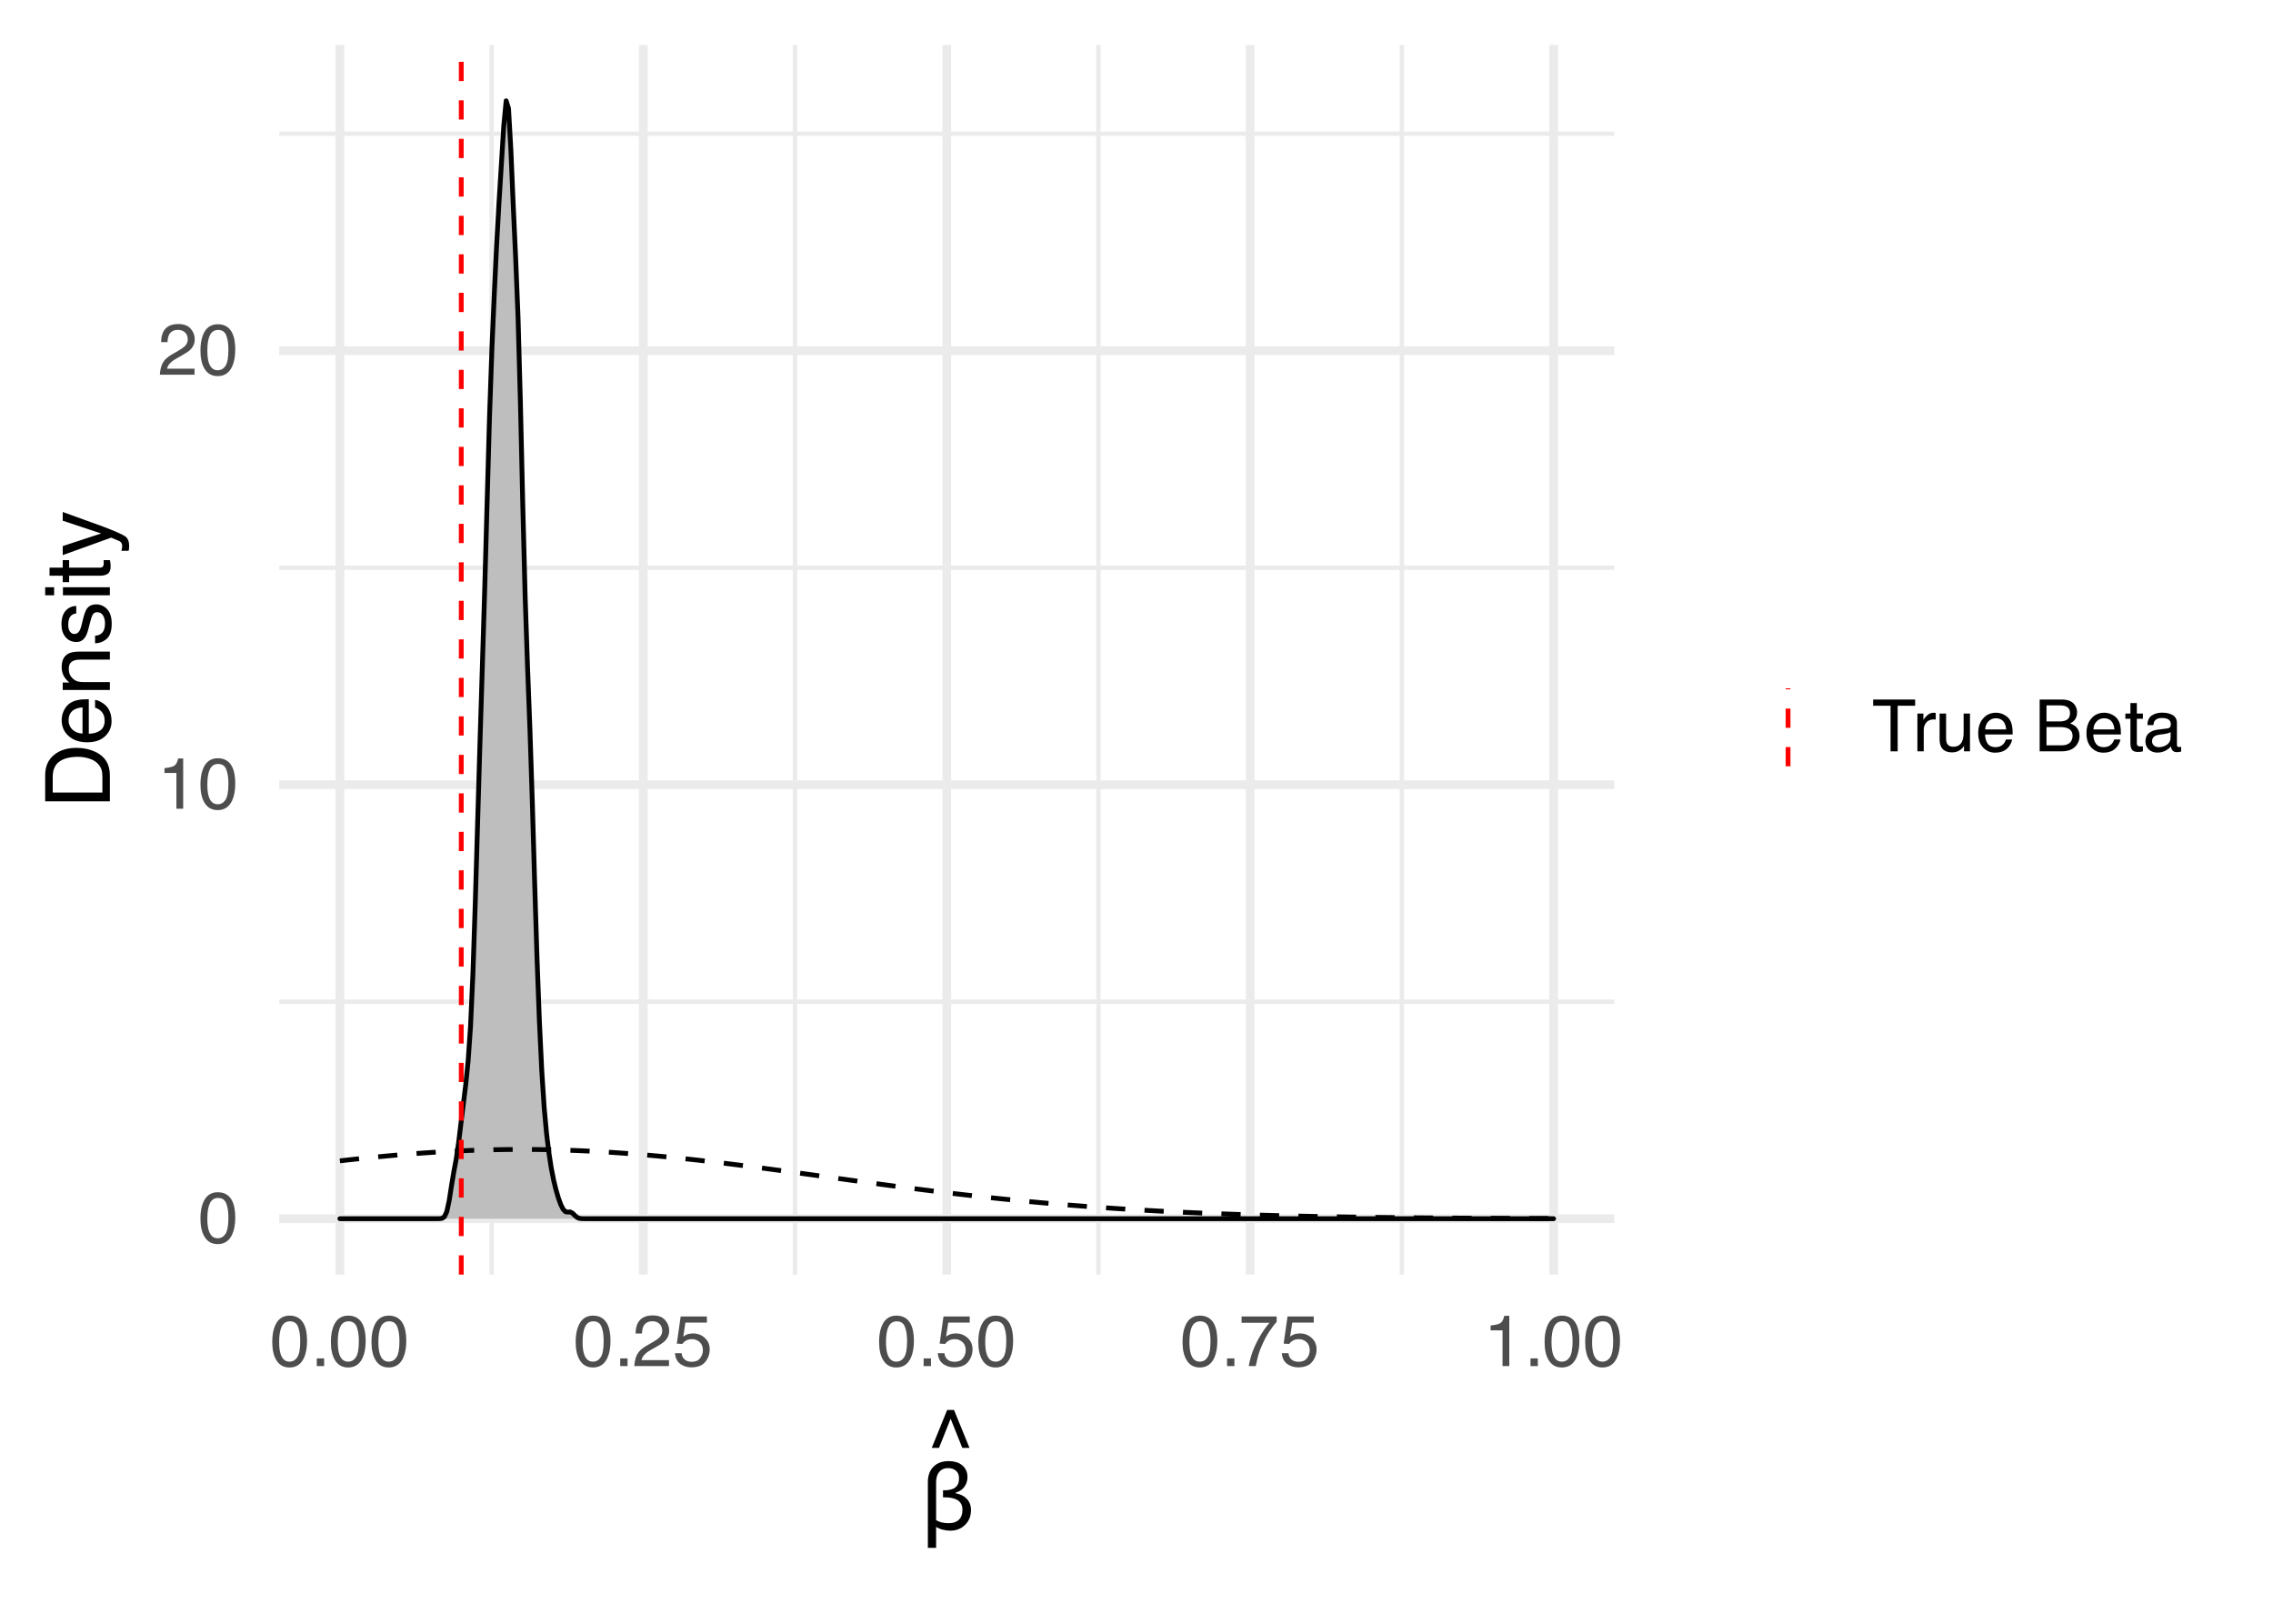 <?xml version="1.0" encoding="UTF-8"?>
<svg xmlns="http://www.w3.org/2000/svg" xmlns:xlink="http://www.w3.org/1999/xlink" width="504pt" height="360pt" viewBox="0 0 504 360" version="1.1">
<defs>
<g>
<symbol overflow="visible" id="glyph0-0">
<path style="stroke:none;" d="M 0.516 0 L 0.516 -11.484 L 9.625 -11.484 L 9.625 0 Z M 8.188 -1.438 L 8.188 -10.047 L 1.953 -10.047 L 1.953 -1.438 Z M 8.188 -1.438 "/>
</symbol>
<symbol overflow="visible" id="glyph0-1">
<path style="stroke:none;" d="M 4.328 -11.188 C 5.773 -11.188 6.82 -10.594 7.469 -9.406 C 7.969 -8.477 8.219 -7.211 8.219 -5.609 C 8.219 -4.086 7.992 -2.832 7.547 -1.844 C 6.891 -0.406 5.816 0.312 4.328 0.312 C 2.984 0.312 1.984 -0.273 1.328 -1.453 C 0.773 -2.422 0.5 -3.727 0.5 -5.375 C 0.5 -6.645 0.664 -7.734 1 -8.641 C 1.613 -10.336 2.723 -11.188 4.328 -11.188 Z M 4.312 -0.984 C 5.039 -0.984 5.617 -1.305 6.047 -1.953 C 6.484 -2.598 6.703 -3.801 6.703 -5.562 C 6.703 -6.832 6.547 -7.875 6.234 -8.688 C 5.922 -9.508 5.316 -9.922 4.422 -9.922 C 3.586 -9.922 2.977 -9.531 2.594 -8.75 C 2.219 -7.977 2.031 -6.832 2.031 -5.312 C 2.031 -4.176 2.148 -3.258 2.391 -2.562 C 2.766 -1.508 3.406 -0.984 4.312 -0.984 Z M 4.312 -0.984 "/>
</symbol>
<symbol overflow="visible" id="glyph0-2">
<path style="stroke:none;" d="M 1.531 -7.922 L 1.531 -9 C 2.551 -9.102 3.258 -9.27 3.656 -9.5 C 4.062 -9.727 4.363 -10.273 4.562 -11.141 L 5.672 -11.141 L 5.672 0 L 4.172 0 L 4.172 -7.922 Z M 1.531 -7.922 "/>
</symbol>
<symbol overflow="visible" id="glyph0-3">
<path style="stroke:none;" d="M 0.5 0 C 0.551 -0.969 0.75 -1.805 1.094 -2.516 C 1.445 -3.234 2.125 -3.883 3.125 -4.469 L 4.625 -5.328 C 5.301 -5.723 5.773 -6.055 6.047 -6.328 C 6.473 -6.766 6.688 -7.258 6.688 -7.812 C 6.688 -8.469 6.488 -8.984 6.094 -9.359 C 5.707 -9.742 5.188 -9.938 4.531 -9.938 C 3.57 -9.938 2.906 -9.57 2.531 -8.844 C 2.332 -8.457 2.223 -7.914 2.203 -7.219 L 0.781 -7.219 C 0.789 -8.195 0.969 -8.992 1.312 -9.609 C 1.926 -10.691 3.004 -11.234 4.547 -11.234 C 5.828 -11.234 6.758 -10.883 7.344 -10.188 C 7.938 -9.5 8.234 -8.727 8.234 -7.875 C 8.234 -6.977 7.922 -6.211 7.297 -5.578 C 6.93 -5.211 6.273 -4.766 5.328 -4.234 L 4.266 -3.641 C 3.754 -3.359 3.352 -3.094 3.062 -2.844 C 2.539 -2.383 2.211 -1.879 2.078 -1.328 L 8.188 -1.328 L 8.188 0 Z M 0.5 0 "/>
</symbol>
<symbol overflow="visible" id="glyph0-4">
<path style="stroke:none;" d="M 1.375 -1.703 L 3 -1.703 L 3 0 L 1.375 0 Z M 1.375 -1.703 "/>
</symbol>
<symbol overflow="visible" id="glyph0-5">
<path style="stroke:none;" d="M 1.984 -2.859 C 2.078 -2.055 2.445 -1.5 3.094 -1.188 C 3.426 -1.031 3.812 -0.953 4.25 -0.953 C 5.082 -0.953 5.695 -1.219 6.094 -1.75 C 6.5 -2.281 6.703 -2.867 6.703 -3.516 C 6.703 -4.297 6.461 -4.898 5.984 -5.328 C 5.516 -5.754 4.945 -5.969 4.281 -5.969 C 3.789 -5.969 3.375 -5.875 3.031 -5.688 C 2.688 -5.5 2.391 -5.238 2.141 -4.906 L 0.922 -4.984 L 1.781 -11 L 7.594 -11 L 7.594 -9.641 L 2.828 -9.641 L 2.359 -6.531 C 2.617 -6.727 2.863 -6.879 3.094 -6.984 C 3.508 -7.148 3.992 -7.234 4.547 -7.234 C 5.566 -7.234 6.43 -6.898 7.141 -6.234 C 7.859 -5.578 8.219 -4.742 8.219 -3.734 C 8.219 -2.672 7.891 -1.734 7.234 -0.922 C 6.586 -0.117 5.547 0.281 4.109 0.281 C 3.203 0.281 2.395 0.023 1.688 -0.484 C 0.988 -1.004 0.598 -1.797 0.516 -2.859 Z M 1.984 -2.859 "/>
</symbol>
<symbol overflow="visible" id="glyph0-6">
<path style="stroke:none;" d="M 8.375 -11 L 8.375 -9.781 C 8.008 -9.426 7.531 -8.816 6.938 -7.953 C 6.344 -7.086 5.816 -6.156 5.359 -5.156 C 4.898 -4.188 4.555 -3.301 4.328 -2.5 C 4.172 -1.977 3.973 -1.145 3.734 0 L 2.188 0 C 2.539 -2.133 3.32 -4.258 4.531 -6.375 C 5.238 -7.613 5.988 -8.688 6.781 -9.594 L 0.594 -9.594 L 0.594 -11 Z M 8.375 -11 "/>
</symbol>
<symbol overflow="visible" id="glyph0-7">
<path style="stroke:none;" d="M 9.578 -11.484 L 9.578 -10.109 L 5.703 -10.109 L 5.703 0 L 4.125 0 L 4.125 -10.109 L 0.266 -10.109 L 0.266 -11.484 Z M 9.578 -11.484 "/>
</symbol>
<symbol overflow="visible" id="glyph0-8">
<path style="stroke:none;" d="M 1.078 -8.375 L 2.406 -8.375 L 2.406 -6.922 C 2.52 -7.203 2.789 -7.547 3.219 -7.953 C 3.645 -8.359 4.133 -8.562 4.688 -8.562 C 4.719 -8.562 4.766 -8.555 4.828 -8.547 C 4.891 -8.547 4.992 -8.535 5.141 -8.516 L 5.141 -7.031 C 5.055 -7.051 4.977 -7.062 4.906 -7.062 C 4.844 -7.07 4.77 -7.078 4.688 -7.078 C 3.977 -7.078 3.43 -6.848 3.047 -6.391 C 2.672 -5.93 2.484 -5.406 2.484 -4.812 L 2.484 0 L 1.078 0 Z M 1.078 -8.375 "/>
</symbol>
<symbol overflow="visible" id="glyph0-9">
<path style="stroke:none;" d="M 2.438 -8.375 L 2.438 -2.812 C 2.438 -2.383 2.504 -2.035 2.641 -1.766 C 2.891 -1.266 3.359 -1.016 4.047 -1.016 C 5.023 -1.016 5.691 -1.453 6.047 -2.328 C 6.234 -2.797 6.328 -3.441 6.328 -4.266 L 6.328 -8.375 L 7.734 -8.375 L 7.734 0 L 6.406 0 L 6.422 -1.234 C 6.242 -0.922 6.02 -0.656 5.75 -0.438 C 5.207 0.008 4.555 0.234 3.797 0.234 C 2.598 0.234 1.785 -0.164 1.359 -0.969 C 1.117 -1.395 1 -1.969 1 -2.688 L 1 -8.375 Z M 4.375 -8.578 Z M 4.375 -8.578 "/>
</symbol>
<symbol overflow="visible" id="glyph0-10">
<path style="stroke:none;" d="M 4.516 -8.562 C 5.109 -8.562 5.68 -8.422 6.234 -8.141 C 6.797 -7.859 7.223 -7.5 7.516 -7.062 C 7.797 -6.633 7.984 -6.141 8.078 -5.578 C 8.16 -5.191 8.203 -4.578 8.203 -3.734 L 2.078 -3.734 C 2.098 -2.891 2.297 -2.207 2.672 -1.688 C 3.047 -1.176 3.629 -0.922 4.422 -0.922 C 5.148 -0.922 5.734 -1.164 6.172 -1.656 C 6.422 -1.938 6.598 -2.258 6.703 -2.625 L 8.094 -2.625 C 8.051 -2.32 7.926 -1.977 7.719 -1.594 C 7.52 -1.219 7.289 -0.91 7.031 -0.672 C 6.602 -0.254 6.078 0.023 5.453 0.172 C 5.109 0.254 4.723 0.297 4.297 0.297 C 3.254 0.297 2.367 -0.082 1.641 -0.844 C 0.922 -1.602 0.562 -2.664 0.562 -4.031 C 0.562 -5.375 0.926 -6.461 1.656 -7.297 C 2.383 -8.141 3.336 -8.562 4.516 -8.562 Z M 6.766 -4.859 C 6.703 -5.461 6.566 -5.945 6.359 -6.312 C 5.973 -6.988 5.332 -7.328 4.438 -7.328 C 3.789 -7.328 3.25 -7.094 2.812 -6.625 C 2.375 -6.164 2.141 -5.578 2.109 -4.859 Z M 4.391 -8.578 Z M 4.391 -8.578 "/>
</symbol>
<symbol overflow="visible" id="glyph0-11">
<path style="stroke:none;" d=""/>
</symbol>
<symbol overflow="visible" id="glyph0-12">
<path style="stroke:none;" d="M 5.531 -6.625 C 6.188 -6.625 6.695 -6.719 7.062 -6.906 C 7.633 -7.188 7.922 -7.703 7.922 -8.453 C 7.922 -9.203 7.617 -9.707 7.016 -9.969 C 6.672 -10.113 6.16 -10.188 5.484 -10.188 L 2.703 -10.188 L 2.703 -6.625 Z M 6.062 -1.328 C 7.008 -1.328 7.688 -1.602 8.094 -2.156 C 8.352 -2.508 8.484 -2.93 8.484 -3.422 C 8.484 -4.254 8.109 -4.82 7.359 -5.125 C 6.961 -5.289 6.441 -5.375 5.797 -5.375 L 2.703 -5.375 L 2.703 -1.328 Z M 1.188 -11.484 L 6.109 -11.484 C 7.453 -11.484 8.41 -11.082 8.984 -10.281 C 9.316 -9.801 9.484 -9.254 9.484 -8.641 C 9.484 -7.91 9.273 -7.316 8.859 -6.859 C 8.648 -6.609 8.344 -6.383 7.938 -6.188 C 8.531 -5.957 8.973 -5.703 9.266 -5.422 C 9.773 -4.922 10.031 -4.234 10.031 -3.359 C 10.031 -2.617 9.801 -1.945 9.344 -1.344 C 8.645 -0.445 7.539 0 6.031 0 L 1.188 0 Z M 1.188 -11.484 "/>
</symbol>
<symbol overflow="visible" id="glyph0-13">
<path style="stroke:none;" d="M 1.312 -10.703 L 2.734 -10.703 L 2.734 -8.375 L 4.078 -8.375 L 4.078 -7.219 L 2.734 -7.219 L 2.734 -1.766 C 2.734 -1.473 2.832 -1.273 3.031 -1.172 C 3.145 -1.117 3.328 -1.094 3.578 -1.094 C 3.648 -1.094 3.723 -1.094 3.797 -1.094 C 3.879 -1.094 3.973 -1.098 4.078 -1.109 L 4.078 0 C 3.91 0.051 3.738 0.086 3.562 0.109 C 3.395 0.129 3.207 0.141 3 0.141 C 2.344 0.141 1.895 -0.023 1.656 -0.359 C 1.426 -0.703 1.312 -1.145 1.312 -1.688 L 1.312 -7.219 L 0.188 -7.219 L 0.188 -8.375 L 1.312 -8.375 Z M 1.312 -10.703 "/>
</symbol>
<symbol overflow="visible" id="glyph0-14">
<path style="stroke:none;" d="M 2.109 -2.234 C 2.109 -1.828 2.254 -1.504 2.547 -1.266 C 2.848 -1.035 3.203 -0.922 3.609 -0.922 C 4.109 -0.922 4.586 -1.035 5.047 -1.266 C 5.828 -1.641 6.219 -2.258 6.219 -3.125 L 6.219 -4.266 C 6.051 -4.148 5.832 -4.055 5.562 -3.984 C 5.289 -3.91 5.023 -3.859 4.766 -3.828 L 3.906 -3.719 C 3.395 -3.656 3.016 -3.551 2.766 -3.406 C 2.328 -3.156 2.109 -2.766 2.109 -2.234 Z M 5.516 -5.078 C 5.836 -5.117 6.055 -5.254 6.172 -5.484 C 6.234 -5.609 6.266 -5.785 6.266 -6.016 C 6.266 -6.492 6.094 -6.844 5.75 -7.062 C 5.406 -7.281 4.914 -7.391 4.281 -7.391 C 3.551 -7.391 3.031 -7.191 2.719 -6.797 C 2.551 -6.578 2.441 -6.25 2.391 -5.812 L 1.078 -5.812 C 1.098 -6.844 1.43 -7.562 2.078 -7.969 C 2.723 -8.375 3.469 -8.578 4.312 -8.578 C 5.301 -8.578 6.102 -8.391 6.719 -8.016 C 7.32 -7.641 7.625 -7.055 7.625 -6.266 L 7.625 -1.438 C 7.625 -1.289 7.656 -1.172 7.719 -1.078 C 7.781 -0.992 7.906 -0.953 8.094 -0.953 C 8.156 -0.953 8.223 -0.957 8.297 -0.969 C 8.379 -0.977 8.469 -0.988 8.562 -1 L 8.562 0.047 C 8.344 0.109 8.176 0.145 8.062 0.156 C 7.945 0.176 7.789 0.188 7.594 0.188 C 7.102 0.188 6.75 0.008 6.531 -0.344 C 6.414 -0.52 6.336 -0.773 6.297 -1.109 C 6.004 -0.734 5.586 -0.406 5.047 -0.125 C 4.516 0.145 3.926 0.281 3.281 0.281 C 2.508 0.281 1.875 0.047 1.375 -0.422 C 0.883 -0.898 0.641 -1.492 0.641 -2.203 C 0.641 -2.973 0.879 -3.57 1.359 -4 C 1.848 -4.426 2.488 -4.691 3.281 -4.797 Z M 4.359 -8.578 Z M 4.359 -8.578 "/>
</symbol>
<symbol overflow="visible" id="glyph1-0">
<path style="stroke:none;" d="M 2.5 0 L 2.5 -15 L 17.5 -15 L 17.5 0 Z M 3.75 -1.25 L 16.25 -1.25 L 16.25 -13.75 L 3.75 -13.75 Z M 3.75 -1.25 "/>
</symbol>
<symbol overflow="visible" id="glyph1-1">
<path style="stroke:none;" d="M 11.375 -4.344 C 11.375 -3.02 10.938 -1.926 10.062 -1.062 C 9.188 -0.207 8.082 0.219 6.75 0.219 C 6.238 0.219 5.695 0.145 5.125 0 C 4.551 -0.145 4.055 -0.352 3.641 -0.625 L 3.641 4.031 L 1.812 4.031 L 1.812 -10.531 C 1.812 -11.988 2.223 -13.129 3.047 -13.953 C 3.867 -14.785 5.004 -15.203 6.453 -15.203 C 7.035 -15.203 7.57 -15.129 8.062 -14.984 C 8.551 -14.848 8.984 -14.629 9.359 -14.328 C 9.734 -14.047 10.031 -13.68 10.25 -13.234 C 10.477 -12.785 10.594 -12.266 10.594 -11.672 C 10.594 -10.848 10.363 -10.125 9.906 -9.5 C 9.457 -8.883 8.816 -8.457 7.984 -8.219 L 7.984 -8.062 C 9.023 -7.883 9.848 -7.473 10.453 -6.828 C 11.066 -6.18 11.375 -5.352 11.375 -4.344 Z M 9.484 -4.391 C 9.484 -4.961 9.367 -5.43 9.141 -5.797 C 8.922 -6.16 8.625 -6.441 8.25 -6.641 C 7.863 -6.848 7.43 -6.988 6.953 -7.062 C 6.473 -7.133 6 -7.172 5.531 -7.172 L 5.172 -7.172 L 5.172 -8.734 L 5.531 -8.734 C 5.957 -8.734 6.379 -8.781 6.797 -8.875 C 7.223 -8.969 7.566 -9.113 7.828 -9.312 C 8.117 -9.531 8.336 -9.797 8.484 -10.109 C 8.641 -10.43 8.719 -10.867 8.719 -11.422 C 8.719 -12.148 8.488 -12.703 8.031 -13.078 C 7.582 -13.461 7.004 -13.656 6.297 -13.656 C 5.828 -13.656 5.422 -13.566 5.078 -13.391 C 4.742 -13.223 4.469 -12.992 4.25 -12.703 C 4.039 -12.422 3.883 -12.086 3.781 -11.703 C 3.688 -11.328 3.641 -10.938 3.641 -10.531 L 3.641 -2.109 C 4.066 -1.859 4.523 -1.68 5.016 -1.578 C 5.504 -1.484 5.984 -1.438 6.453 -1.438 C 7.422 -1.438 8.164 -1.691 8.688 -2.203 C 9.219 -2.711 9.484 -3.441 9.484 -4.391 Z M 9.484 -4.391 "/>
</symbol>
<symbol overflow="visible" id="glyph2-0">
<path style="stroke:none;" d="M 0.641 0 L 0.641 -14.344 L 12.031 -14.344 L 12.031 0 Z M 10.234 -1.797 L 10.234 -12.547 L 2.438 -12.547 L 2.438 -1.797 Z M 10.234 -1.797 "/>
</symbol>
<symbol overflow="visible" id="glyph2-1">
<path style="stroke:none;" d="M 6.109 -14.344 L 9.547 -5.922 L 7.953 -5.922 L 5.359 -12.391 L 2.781 -5.922 L 1.172 -5.922 L 4.594 -14.344 Z M 6.109 -14.344 "/>
</symbol>
<symbol overflow="visible" id="glyph3-0">
<path style="stroke:none;" d="M 0 -0.641 L -14.344 -0.641 L -14.344 -12.031 L 0 -12.031 Z M -1.797 -10.234 L -12.547 -10.234 L -12.547 -2.438 L -1.797 -2.438 Z M -1.797 -10.234 "/>
</symbol>
<symbol overflow="visible" id="glyph3-1">
<path style="stroke:none;" d="M -1.656 -7.031 C -1.656 -7.688 -1.723 -8.227 -1.859 -8.656 C -2.117 -9.406 -2.609 -10.023 -3.328 -10.516 C -3.91 -10.891 -4.656 -11.164 -5.562 -11.344 C -6.102 -11.438 -6.602 -11.484 -7.062 -11.484 C -8.844 -11.484 -10.223 -11.129 -11.203 -10.422 C -12.18 -9.711 -12.672 -8.578 -12.672 -7.016 L -12.672 -3.562 L -1.656 -3.562 Z M -14.344 -1.609 L -14.344 -7.422 C -14.344 -9.391 -13.645 -10.922 -12.25 -12.016 C -10.988 -12.984 -9.367 -13.469 -7.391 -13.469 C -5.867 -13.469 -4.492 -13.18 -3.266 -12.609 C -1.086 -11.598 0 -9.863 0 -7.406 L 0 -1.609 Z M -14.344 -1.609 "/>
</symbol>
<symbol overflow="visible" id="glyph3-2">
<path style="stroke:none;" d="M -10.688 -5.641 C -10.688 -6.391 -10.516 -7.109 -10.172 -7.797 C -9.828 -8.492 -9.375 -9.023 -8.812 -9.391 C -8.289 -9.742 -7.676 -9.977 -6.969 -10.094 C -6.488 -10.195 -5.723 -10.25 -4.672 -10.25 L -4.672 -2.594 C -3.609 -2.625 -2.754 -2.875 -2.109 -3.344 C -1.473 -3.812 -1.156 -4.535 -1.156 -5.516 C -1.156 -6.43 -1.457 -7.164 -2.062 -7.719 C -2.414 -8.031 -2.82 -8.25 -3.281 -8.375 L -3.281 -10.109 C -2.895 -10.066 -2.469 -9.914 -2 -9.656 C -1.531 -9.395 -1.145 -9.109 -0.844 -8.797 C -0.32 -8.254 0.031 -7.594 0.219 -6.812 C 0.32 -6.383 0.375 -5.906 0.375 -5.375 C 0.375 -4.07 -0.098 -2.969 -1.047 -2.062 C -1.992 -1.156 -3.32 -0.703 -5.031 -0.703 C -6.707 -0.703 -8.066 -1.156 -9.109 -2.062 C -10.16 -2.977 -10.688 -4.172 -10.688 -5.641 Z M -6.062 -8.453 C -6.82 -8.379 -7.43 -8.211 -7.891 -7.953 C -8.734 -7.473 -9.156 -6.664 -9.156 -5.531 C -9.156 -4.727 -8.863 -4.051 -8.281 -3.5 C -7.695 -2.957 -6.957 -2.672 -6.062 -2.641 Z M -10.719 -5.484 Z M -10.719 -5.484 "/>
</symbol>
<symbol overflow="visible" id="glyph3-3">
<path style="stroke:none;" d="M -10.453 -1.297 L -10.453 -2.953 L -8.969 -2.953 C -9.582 -3.453 -10.02 -3.977 -10.281 -4.531 C -10.551 -5.082 -10.688 -5.695 -10.688 -6.375 C -10.688 -7.863 -10.172 -8.867 -9.141 -9.391 C -8.578 -9.672 -7.766 -9.812 -6.703 -9.812 L 0 -9.812 L 0 -8.031 L -6.594 -8.031 C -7.227 -8.031 -7.742 -7.938 -8.141 -7.75 C -8.785 -7.438 -9.109 -6.867 -9.109 -6.047 C -9.109 -5.629 -9.066 -5.285 -8.984 -5.016 C -8.836 -4.535 -8.551 -4.113 -8.125 -3.75 C -7.781 -3.457 -7.422 -3.266 -7.047 -3.172 C -6.68 -3.086 -6.16 -3.047 -5.484 -3.047 L 0 -3.047 L 0 -1.297 Z M -10.719 -5.422 Z M -10.719 -5.422 "/>
</symbol>
<symbol overflow="visible" id="glyph3-4">
<path style="stroke:none;" d="M -3.281 -2.328 C -2.695 -2.379 -2.25 -2.531 -1.938 -2.781 C -1.363 -3.219 -1.078 -3.984 -1.078 -5.078 C -1.078 -5.734 -1.219 -6.305 -1.5 -6.797 C -1.789 -7.297 -2.234 -7.547 -2.828 -7.547 C -3.273 -7.547 -3.613 -7.344 -3.844 -6.938 C -3.988 -6.688 -4.156 -6.188 -4.344 -5.438 L -4.703 -4.047 C -4.922 -3.148 -5.164 -2.492 -5.438 -2.078 C -5.914 -1.316 -6.57 -0.938 -7.406 -0.938 C -8.395 -0.938 -9.195 -1.289 -9.812 -2 C -10.426 -2.719 -10.734 -3.68 -10.734 -4.891 C -10.734 -6.461 -10.27 -7.598 -9.344 -8.297 C -8.758 -8.734 -8.129 -8.941 -7.453 -8.922 L -7.453 -7.266 C -7.848 -7.234 -8.207 -7.094 -8.531 -6.844 C -9 -6.438 -9.234 -5.738 -9.234 -4.75 C -9.234 -4.082 -9.102 -3.578 -8.844 -3.234 C -8.594 -2.891 -8.258 -2.719 -7.844 -2.719 C -7.383 -2.719 -7.02 -2.945 -6.75 -3.406 C -6.582 -3.664 -6.438 -4.047 -6.312 -4.547 L -6.031 -5.719 C -5.727 -6.977 -5.43 -7.82 -5.141 -8.25 C -4.691 -8.938 -3.988 -9.281 -3.031 -9.281 C -2.094 -9.281 -1.285 -8.926 -0.609 -8.219 C 0.066 -7.508 0.406 -6.43 0.406 -4.984 C 0.406 -3.43 0.051 -2.332 -0.656 -1.688 C -1.363 -1.039 -2.238 -0.691 -3.281 -0.641 Z M -10.719 -4.938 Z M -10.719 -4.938 "/>
</symbol>
<symbol overflow="visible" id="glyph3-5">
<path style="stroke:none;" d="M -10.406 -1.297 L -10.406 -3.078 L 0 -3.078 L 0 -1.297 Z M -14.344 -1.297 L -14.344 -3.078 L -12.359 -3.078 L -12.359 -1.297 Z M -14.344 -1.297 "/>
</symbol>
<symbol overflow="visible" id="glyph3-6">
<path style="stroke:none;" d="M -13.375 -1.641 L -13.375 -3.422 L -10.453 -3.422 L -10.453 -5.094 L -9.031 -5.094 L -9.031 -3.422 L -2.203 -3.422 C -1.836 -3.422 -1.594 -3.547 -1.469 -3.797 C -1.395 -3.93 -1.359 -4.156 -1.359 -4.469 C -1.359 -4.551 -1.359 -4.641 -1.359 -4.734 C -1.367 -4.836 -1.379 -4.957 -1.391 -5.094 L 0 -5.094 C 0.062 -4.883 0.102 -4.672 0.125 -4.453 C 0.156 -4.234 0.172 -4 0.172 -3.75 C 0.172 -2.926 -0.035 -2.367 -0.453 -2.078 C -0.879 -1.785 -1.426 -1.641 -2.094 -1.641 L -9.031 -1.641 L -9.031 -0.219 L -10.453 -0.219 L -10.453 -1.641 Z M -13.375 -1.641 "/>
</symbol>
<symbol overflow="visible" id="glyph3-7">
<path style="stroke:none;" d="M -10.453 -7.828 L -10.453 -9.766 C -9.785 -9.516 -8.258 -8.961 -5.875 -8.109 C -4.07 -7.473 -2.602 -6.941 -1.469 -6.516 C 1.195 -5.492 2.82 -4.773 3.406 -4.359 C 3.988 -3.941 4.281 -3.227 4.281 -2.219 C 4.281 -1.969 4.27 -1.773 4.25 -1.641 C 4.238 -1.516 4.207 -1.352 4.156 -1.156 L 2.547 -1.156 C 2.629 -1.457 2.68 -1.676 2.703 -1.812 C 2.723 -1.945 2.734 -2.066 2.734 -2.172 C 2.734 -2.504 2.676 -2.742 2.562 -2.891 C 2.457 -3.047 2.328 -3.176 2.172 -3.281 C 2.117 -3.312 1.852 -3.426 1.375 -3.625 C 0.895 -3.832 0.535 -3.984 0.297 -4.078 L -10.453 -0.203 L -10.453 -2.203 L -1.938 -5 Z M -10.719 -4.984 Z M -10.719 -4.984 "/>
</symbol>
</g>
<clipPath id="clip1">
  <path d="M 61.91 221 L 357.945 221 L 357.945 223 L 61.91 223 Z M 61.91 221 "/>
</clipPath>
<clipPath id="clip2">
  <path d="M 61.91 125 L 357.945 125 L 357.945 127 L 61.91 127 Z M 61.91 125 "/>
</clipPath>
<clipPath id="clip3">
  <path d="M 61.91 29 L 357.945 29 L 357.945 31 L 61.91 31 Z M 61.91 29 "/>
</clipPath>
<clipPath id="clip4">
  <path d="M 108 9.961 L 110 9.961 L 110 282.59 L 108 282.59 Z M 108 9.961 "/>
</clipPath>
<clipPath id="clip5">
  <path d="M 175 9.961 L 177 9.961 L 177 282.59 L 175 282.59 Z M 175 9.961 "/>
</clipPath>
<clipPath id="clip6">
  <path d="M 243 9.961 L 245 9.961 L 245 282.59 L 243 282.59 Z M 243 9.961 "/>
</clipPath>
<clipPath id="clip7">
  <path d="M 310 9.961 L 312 9.961 L 312 282.59 L 310 282.59 Z M 310 9.961 "/>
</clipPath>
<clipPath id="clip8">
  <path d="M 61.91 269 L 357.945 269 L 357.945 272 L 61.91 272 Z M 61.91 269 "/>
</clipPath>
<clipPath id="clip9">
  <path d="M 61.91 173 L 357.945 173 L 357.945 175 L 61.91 175 Z M 61.91 173 "/>
</clipPath>
<clipPath id="clip10">
  <path d="M 61.91 76 L 357.945 76 L 357.945 79 L 61.91 79 Z M 61.91 76 "/>
</clipPath>
<clipPath id="clip11">
  <path d="M 74 9.961 L 77 9.961 L 77 282.59 L 74 282.59 Z M 74 9.961 "/>
</clipPath>
<clipPath id="clip12">
  <path d="M 141 9.961 L 144 9.961 L 144 282.59 L 141 282.59 Z M 141 9.961 "/>
</clipPath>
<clipPath id="clip13">
  <path d="M 208 9.961 L 211 9.961 L 211 282.59 L 208 282.59 Z M 208 9.961 "/>
</clipPath>
<clipPath id="clip14">
  <path d="M 276 9.961 L 279 9.961 L 279 282.59 L 276 282.59 Z M 276 9.961 "/>
</clipPath>
<clipPath id="clip15">
  <path d="M 343 9.961 L 346 9.961 L 346 282.59 L 343 282.59 Z M 343 9.961 "/>
</clipPath>
<clipPath id="clip16">
  <path d="M 101 9.961 L 103 9.961 L 103 282.59 L 101 282.59 Z M 101 9.961 "/>
</clipPath>
</defs>
<g id="surface59">
<rect x="0" y="0" width="504" height="360" style="fill:rgb(100%,100%,100%);fill-opacity:1;stroke:none;"/>
<g clip-path="url(#clip1)" clip-rule="nonzero">
<path style="fill:none;stroke-width:0.97;stroke-linecap:butt;stroke-linejoin:round;stroke:rgb(92.157%,92.157%,92.157%);stroke-opacity:1;stroke-miterlimit:10;" d="M 61.91 222.086 L 357.945 222.086 "/>
</g>
<g clip-path="url(#clip2)" clip-rule="nonzero">
<path style="fill:none;stroke-width:0.97;stroke-linecap:butt;stroke-linejoin:round;stroke:rgb(92.157%,92.157%,92.157%);stroke-opacity:1;stroke-miterlimit:10;" d="M 61.91 125.863 L 357.945 125.863 "/>
</g>
<g clip-path="url(#clip3)" clip-rule="nonzero">
<path style="fill:none;stroke-width:0.97;stroke-linecap:butt;stroke-linejoin:round;stroke:rgb(92.157%,92.157%,92.157%);stroke-opacity:1;stroke-miterlimit:10;" d="M 61.91 29.645 L 357.945 29.645 "/>
</g>
<g clip-path="url(#clip4)" clip-rule="nonzero">
<path style="fill:none;stroke-width:0.97;stroke-linecap:butt;stroke-linejoin:round;stroke:rgb(92.157%,92.157%,92.157%);stroke-opacity:1;stroke-miterlimit:10;" d="M 109.008 282.59 L 109.008 9.961 "/>
</g>
<g clip-path="url(#clip5)" clip-rule="nonzero">
<path style="fill:none;stroke-width:0.97;stroke-linecap:butt;stroke-linejoin:round;stroke:rgb(92.157%,92.157%,92.157%);stroke-opacity:1;stroke-miterlimit:10;" d="M 176.285 282.59 L 176.285 9.961 "/>
</g>
<g clip-path="url(#clip6)" clip-rule="nonzero">
<path style="fill:none;stroke-width:0.97;stroke-linecap:butt;stroke-linejoin:round;stroke:rgb(92.157%,92.157%,92.157%);stroke-opacity:1;stroke-miterlimit:10;" d="M 243.566 282.59 L 243.566 9.961 "/>
</g>
<g clip-path="url(#clip7)" clip-rule="nonzero">
<path style="fill:none;stroke-width:0.97;stroke-linecap:butt;stroke-linejoin:round;stroke:rgb(92.157%,92.157%,92.157%);stroke-opacity:1;stroke-miterlimit:10;" d="M 310.848 282.59 L 310.848 9.961 "/>
</g>
<g clip-path="url(#clip8)" clip-rule="nonzero">
<path style="fill:none;stroke-width:1.94;stroke-linecap:butt;stroke-linejoin:round;stroke:rgb(92.157%,92.157%,92.157%);stroke-opacity:1;stroke-miterlimit:10;" d="M 61.91 270.199 L 357.945 270.199 "/>
</g>
<g clip-path="url(#clip9)" clip-rule="nonzero">
<path style="fill:none;stroke-width:1.94;stroke-linecap:butt;stroke-linejoin:round;stroke:rgb(92.157%,92.157%,92.157%);stroke-opacity:1;stroke-miterlimit:10;" d="M 61.91 173.977 L 357.945 173.977 "/>
</g>
<g clip-path="url(#clip10)" clip-rule="nonzero">
<path style="fill:none;stroke-width:1.94;stroke-linecap:butt;stroke-linejoin:round;stroke:rgb(92.157%,92.157%,92.157%);stroke-opacity:1;stroke-miterlimit:10;" d="M 61.91 77.754 L 357.945 77.754 "/>
</g>
<g clip-path="url(#clip11)" clip-rule="nonzero">
<path style="fill:none;stroke-width:1.94;stroke-linecap:butt;stroke-linejoin:round;stroke:rgb(92.157%,92.157%,92.157%);stroke-opacity:1;stroke-miterlimit:10;" d="M 75.367 282.59 L 75.367 9.961 "/>
</g>
<g clip-path="url(#clip12)" clip-rule="nonzero">
<path style="fill:none;stroke-width:1.94;stroke-linecap:butt;stroke-linejoin:round;stroke:rgb(92.157%,92.157%,92.157%);stroke-opacity:1;stroke-miterlimit:10;" d="M 142.648 282.59 L 142.648 9.961 "/>
</g>
<g clip-path="url(#clip13)" clip-rule="nonzero">
<path style="fill:none;stroke-width:1.94;stroke-linecap:butt;stroke-linejoin:round;stroke:rgb(92.157%,92.157%,92.157%);stroke-opacity:1;stroke-miterlimit:10;" d="M 209.926 282.59 L 209.926 9.961 "/>
</g>
<g clip-path="url(#clip14)" clip-rule="nonzero">
<path style="fill:none;stroke-width:1.94;stroke-linecap:butt;stroke-linejoin:round;stroke:rgb(92.157%,92.157%,92.157%);stroke-opacity:1;stroke-miterlimit:10;" d="M 277.207 282.59 L 277.207 9.961 "/>
</g>
<g clip-path="url(#clip15)" clip-rule="nonzero">
<path style="fill:none;stroke-width:1.94;stroke-linecap:butt;stroke-linejoin:round;stroke:rgb(92.157%,92.157%,92.157%);stroke-opacity:1;stroke-miterlimit:10;" d="M 344.488 282.59 L 344.488 9.961 "/>
</g>
<path style=" stroke:none;fill-rule:nonzero;fill:rgb(74.51%,74.51%,74.51%);fill-opacity:1;" d="M 75.367 270.199 L 96.434 270.199 L 96.961 270.195 L 97.484 270.188 L 98.012 270.117 L 98.539 269.77 L 99.066 268.641 L 99.594 266.211 L 100.121 262.832 L 100.645 259.703 L 101.172 256.902 L 101.699 253.27 L 102.227 248.902 L 102.754 244.676 L 103.277 240.414 L 103.805 235.164 L 104.332 227.578 L 104.859 215.988 L 105.387 200.082 L 105.914 182.059 L 106.438 164.262 L 106.965 147.348 L 107.492 130.121 L 108.02 111.008 L 108.547 92.246 L 109.074 77.32 L 109.598 65.242 L 110.125 54.203 L 110.652 44.777 L 111.18 36.312 L 111.707 27.84 L 112.23 22.355 L 112.758 24.059 L 113.285 33.316 L 113.812 45.723 L 114.34 57.242 L 114.867 70.305 L 115.391 89.199 L 115.918 111.898 L 116.445 132.32 L 116.973 147.82 L 117.5 161.551 L 118.027 177.609 L 118.551 195.652 L 119.078 212.516 L 119.605 226.488 L 120.133 237.453 L 120.66 245.543 L 121.188 251.297 L 121.711 255.582 L 122.238 259 L 122.766 261.691 L 123.293 263.828 L 123.82 265.629 L 124.344 267.074 L 124.871 268.109 L 125.398 268.66 L 125.926 268.73 L 126.453 268.703 L 126.98 268.996 L 127.504 269.531 L 128.031 269.953 L 128.559 270.141 L 129.086 270.188 L 129.613 270.195 L 130.141 270.199 L 344.488 270.199 Z M 75.367 270.199 "/>
<path style="fill:none;stroke-width:1.067;stroke-linecap:round;stroke-linejoin:round;stroke:rgb(0%,0%,0%);stroke-opacity:1;stroke-miterlimit:10;" d="M 75.367 270.199 L 96.434 270.199 L 96.961 270.195 L 97.484 270.188 L 98.012 270.117 L 98.539 269.77 L 99.066 268.641 L 99.594 266.211 L 100.121 262.832 L 100.645 259.703 L 101.172 256.902 L 101.699 253.27 L 102.227 248.902 L 102.754 244.676 L 103.277 240.414 L 103.805 235.164 L 104.332 227.578 L 104.859 215.988 L 105.387 200.082 L 105.914 182.059 L 106.438 164.262 L 106.965 147.348 L 107.492 130.121 L 108.02 111.008 L 108.547 92.246 L 109.074 77.32 L 109.598 65.242 L 110.125 54.203 L 110.652 44.777 L 111.18 36.312 L 111.707 27.84 L 112.23 22.355 L 112.758 24.059 L 113.285 33.316 L 113.812 45.723 L 114.34 57.242 L 114.867 70.305 L 115.391 89.199 L 115.918 111.898 L 116.445 132.32 L 116.973 147.82 L 117.5 161.551 L 118.027 177.609 L 118.551 195.652 L 119.078 212.516 L 119.605 226.488 L 120.133 237.453 L 120.66 245.543 L 121.188 251.297 L 121.711 255.582 L 122.238 259 L 122.766 261.691 L 123.293 263.828 L 123.82 265.629 L 124.344 267.074 L 124.871 268.109 L 125.398 268.66 L 125.926 268.73 L 126.453 268.703 L 126.98 268.996 L 127.504 269.531 L 128.031 269.953 L 128.559 270.141 L 129.086 270.188 L 129.613 270.195 L 130.141 270.199 L 344.488 270.199 "/>
<path style="fill:none;stroke-width:1.067;stroke-linecap:butt;stroke-linejoin:round;stroke:rgb(0%,0%,0%);stroke-opacity:1;stroke-dasharray:4.268,4.268;stroke-miterlimit:10;" d="M 75.367 257.371 L 75.637 257.34 L 75.906 257.312 L 76.715 257.219 L 76.984 257.191 L 77.523 257.129 L 77.789 257.102 L 78.059 257.07 L 78.328 257.043 L 78.598 257.012 L 78.867 256.984 L 79.137 256.953 L 79.676 256.898 L 79.945 256.867 L 81.023 256.758 L 81.293 256.727 L 82.102 256.645 L 82.371 256.621 L 83.449 256.512 L 83.719 256.488 L 84.258 256.434 L 84.527 256.41 L 84.797 256.383 L 85.066 256.359 L 85.332 256.332 L 85.602 256.309 L 85.871 256.281 L 86.949 256.188 L 87.219 256.16 L 88.297 256.066 L 88.566 256.047 L 89.645 255.953 L 89.914 255.934 L 90.184 255.91 L 90.453 255.891 L 90.723 255.867 L 90.992 255.848 L 91.262 255.824 L 92.07 255.766 L 92.34 255.742 L 92.609 255.723 L 92.875 255.703 L 93.953 255.625 L 94.223 255.609 L 94.762 255.57 L 95.031 255.555 L 95.57 255.516 L 95.84 255.5 L 96.109 255.48 L 96.918 255.434 L 97.188 255.414 L 99.074 255.305 L 99.344 255.293 L 99.883 255.262 L 100.152 255.25 L 100.418 255.234 L 100.688 255.223 L 100.957 255.207 L 101.766 255.172 L 102.035 255.156 L 103.383 255.098 L 103.652 255.09 L 104.191 255.066 L 104.461 255.059 L 105 255.035 L 105.539 255.02 L 105.809 255.008 L 107.426 254.961 L 107.691 254.953 L 108.5 254.93 L 108.77 254.926 L 109.039 254.918 L 109.309 254.914 L 109.578 254.906 L 109.848 254.902 L 110.117 254.895 L 112.812 254.855 L 113.082 254.855 L 113.352 254.852 L 113.621 254.852 L 113.891 254.848 L 114.16 254.848 L 114.43 254.844 L 116.852 254.844 L 117.121 254.848 L 117.66 254.848 L 117.93 254.852 L 118.199 254.852 L 118.738 254.859 L 119.008 254.859 L 120.895 254.887 L 121.164 254.895 L 121.703 254.902 L 121.973 254.91 L 122.242 254.914 L 122.512 254.922 L 122.777 254.926 L 123.316 254.941 L 123.586 254.945 L 125.203 254.992 L 125.473 255.004 L 126.012 255.02 L 126.281 255.031 L 126.551 255.039 L 126.82 255.051 L 127.09 255.059 L 127.629 255.082 L 127.898 255.09 L 129.516 255.16 L 129.785 255.176 L 130.055 255.188 L 130.32 255.199 L 130.59 255.211 L 130.859 255.227 L 131.129 255.238 L 131.398 255.254 L 131.668 255.266 L 132.477 255.312 L 132.746 255.324 L 134.094 255.402 L 134.363 255.422 L 135.172 255.469 L 135.441 255.488 L 135.711 255.504 L 135.98 255.523 L 136.25 255.539 L 136.789 255.578 L 137.059 255.594 L 137.598 255.633 L 137.863 255.652 L 139.75 255.789 L 140.02 255.812 L 140.559 255.852 L 140.828 255.875 L 141.098 255.895 L 141.637 255.941 L 141.906 255.961 L 142.445 256.008 L 142.715 256.027 L 144.602 256.191 L 144.871 256.219 L 145.141 256.242 L 145.406 256.266 L 145.676 256.289 L 145.945 256.316 L 146.215 256.34 L 146.484 256.367 L 146.754 256.391 L 147.023 256.418 L 147.293 256.441 L 147.832 256.496 L 148.102 256.52 L 151.605 256.875 L 151.875 256.906 L 152.145 256.934 L 152.414 256.965 L 152.684 256.992 L 152.949 257.02 L 153.219 257.051 L 153.488 257.078 L 154.027 257.141 L 154.297 257.168 L 154.836 257.23 L 155.105 257.258 L 156.453 257.414 L 156.723 257.441 L 157.262 257.504 L 157.531 257.539 L 159.148 257.727 L 159.418 257.762 L 159.957 257.824 L 160.223 257.859 L 160.762 257.922 L 161.031 257.957 L 161.301 257.988 L 161.57 258.023 L 161.84 258.055 L 162.109 258.09 L 162.379 258.121 L 162.918 258.191 L 163.188 258.223 L 163.727 258.293 L 163.996 258.324 L 165.074 258.465 L 165.344 258.496 L 167.5 258.777 L 167.766 258.812 L 169.652 259.059 L 169.922 259.098 L 171 259.238 L 171.27 259.277 L 172.078 259.383 L 172.348 259.422 L 172.887 259.492 L 173.156 259.531 L 173.695 259.602 L 173.965 259.641 L 174.504 259.711 L 174.773 259.75 L 175.043 259.785 L 175.309 259.824 L 175.848 259.895 L 176.117 259.934 L 176.387 259.969 L 176.656 260.008 L 176.926 260.043 L 177.195 260.082 L 177.465 260.117 L 177.734 260.156 L 178.004 260.191 L 178.273 260.23 L 178.543 260.266 L 178.812 260.305 L 179.082 260.34 L 179.352 260.379 L 179.621 260.414 L 179.891 260.453 L 180.16 260.488 L 180.43 260.527 L 180.699 260.562 L 180.969 260.602 L 181.238 260.637 L 181.508 260.676 L 181.777 260.711 L 182.316 260.789 L 182.586 260.824 L 182.852 260.863 L 183.121 260.898 L 183.391 260.938 L 183.66 260.973 L 183.93 261.012 L 184.199 261.047 L 184.469 261.086 L 184.738 261.121 L 185.277 261.199 L 185.547 261.234 L 185.816 261.273 L 186.086 261.309 L 186.355 261.348 L 186.625 261.383 L 186.895 261.422 L 187.164 261.457 L 187.434 261.496 L 187.703 261.531 L 187.973 261.57 L 188.242 261.605 L 188.512 261.645 L 188.781 261.68 L 189.051 261.719 L 189.32 261.754 L 189.59 261.793 L 189.859 261.828 L 190.129 261.867 L 190.395 261.902 L 190.664 261.938 L 190.934 261.977 L 191.203 262.012 L 191.473 262.051 L 192.012 262.121 L 192.281 262.16 L 192.551 262.195 L 192.82 262.234 L 193.359 262.305 L 193.629 262.344 L 194.438 262.449 L 194.707 262.488 L 195.246 262.559 L 195.516 262.598 L 196.594 262.738 L 196.863 262.777 L 197.672 262.883 L 197.938 262.918 L 199.016 263.059 L 199.285 263.098 L 200.633 263.273 L 200.902 263.305 L 202.789 263.551 L 203.059 263.582 L 203.867 263.688 L 204.137 263.719 L 204.945 263.824 L 205.215 263.855 L 205.48 263.891 L 205.75 263.922 L 206.289 263.992 L 206.559 264.023 L 206.828 264.059 L 207.098 264.09 L 207.367 264.125 L 207.637 264.156 L 207.906 264.191 L 208.445 264.254 L 208.715 264.289 L 208.984 264.32 L 209.254 264.355 L 210.062 264.449 L 210.332 264.484 L 211.41 264.609 L 211.68 264.645 L 212.488 264.738 L 212.754 264.77 L 214.371 264.957 L 214.641 264.984 L 215.719 265.109 L 215.988 265.137 L 216.527 265.199 L 216.797 265.227 L 217.336 265.289 L 217.605 265.316 L 217.875 265.348 L 218.145 265.375 L 218.414 265.406 L 218.684 265.434 L 218.953 265.465 L 219.223 265.492 L 219.492 265.523 L 220.031 265.578 L 220.297 265.609 L 220.836 265.664 L 221.105 265.695 L 225.688 266.16 L 225.957 266.184 L 226.496 266.238 L 226.766 266.262 L 227.305 266.316 L 227.574 266.34 L 227.84 266.367 L 228.109 266.391 L 228.379 266.418 L 228.648 266.441 L 228.918 266.469 L 229.188 266.492 L 229.457 266.52 L 229.996 266.566 L 230.266 266.594 L 231.344 266.688 L 231.613 266.715 L 234.578 266.973 L 234.848 266.992 L 235.117 267.016 L 235.383 267.039 L 235.652 267.062 L 235.922 267.082 L 236.461 267.129 L 236.73 267.148 L 237.27 267.195 L 237.539 267.215 L 237.809 267.238 L 238.078 267.258 L 238.348 267.281 L 238.887 267.32 L 239.156 267.344 L 239.426 267.363 L 239.695 267.387 L 240.504 267.445 L 240.773 267.469 L 242.66 267.605 L 242.926 267.625 L 244.812 267.762 L 245.082 267.777 L 245.621 267.816 L 245.891 267.832 L 246.43 267.871 L 246.699 267.887 L 247.238 267.926 L 247.508 267.941 L 247.777 267.961 L 248.047 267.977 L 248.316 267.996 L 248.855 268.027 L 249.125 268.047 L 249.395 268.062 L 249.664 268.082 L 250.203 268.113 L 250.469 268.129 L 250.738 268.148 L 252.625 268.258 L 252.895 268.277 L 253.434 268.309 L 253.703 268.32 L 255.32 268.414 L 255.59 268.426 L 256.398 268.473 L 256.668 268.484 L 257.207 268.516 L 257.477 268.527 L 257.746 268.543 L 258.012 268.555 L 258.281 268.57 L 258.551 268.582 L 258.82 268.598 L 259.09 268.609 L 259.359 268.625 L 259.629 268.637 L 259.898 268.652 L 260.168 268.664 L 260.438 268.68 L 261.246 268.715 L 261.516 268.73 L 262.324 268.766 L 262.594 268.781 L 265.02 268.887 L 265.285 268.898 L 266.902 268.969 L 267.172 268.977 L 268.25 269.023 L 268.52 269.031 L 269.059 269.055 L 269.328 269.062 L 269.867 269.086 L 270.137 269.094 L 270.406 269.105 L 270.676 269.113 L 270.945 269.125 L 271.215 269.133 L 271.484 269.145 L 271.754 269.152 L 272.023 269.164 L 272.293 269.172 L 272.562 269.184 L 272.828 269.191 L 273.098 269.203 L 273.637 269.219 L 273.906 269.23 L 274.445 269.246 L 274.715 269.258 L 275.523 269.281 L 275.793 269.293 L 277.41 269.34 L 277.68 269.352 L 280.105 269.422 L 280.371 269.43 L 280.91 269.445 L 281.18 269.449 L 282.527 269.488 L 282.797 269.492 L 283.605 269.516 L 283.875 269.52 L 284.684 269.543 L 284.953 269.547 L 285.492 269.562 L 285.762 269.566 L 286.031 269.574 L 286.301 269.578 L 286.84 269.594 L 287.109 269.598 L 287.379 269.605 L 287.648 269.609 L 287.914 269.617 L 288.184 269.621 L 288.453 269.629 L 288.723 269.633 L 288.992 269.641 L 289.262 269.645 L 289.531 269.652 L 289.801 269.656 L 290.07 269.664 L 290.609 269.672 L 290.879 269.68 L 291.148 269.684 L 291.418 269.691 L 291.957 269.699 L 292.227 269.707 L 292.766 269.715 L 293.035 269.723 L 293.844 269.734 L 294.113 269.742 L 295.191 269.758 L 295.457 269.766 L 296.805 269.785 L 297.074 269.793 L 302.734 269.875 L 303 269.879 L 303.809 269.891 L 304.078 269.891 L 305.695 269.914 L 305.965 269.914 L 307.043 269.93 L 307.312 269.93 L 308.121 269.941 L 308.391 269.941 L 309.199 269.953 L 309.469 269.953 L 310.008 269.961 L 310.277 269.961 L 310.543 269.965 L 311.082 269.973 L 311.352 269.973 L 311.891 269.98 L 312.16 269.98 L 312.43 269.984 L 312.699 269.984 L 313.238 269.992 L 313.508 269.992 L 314.047 270 L 314.316 270 L 314.586 270.004 L 314.855 270.004 L 315.125 270.008 L 315.395 270.008 L 315.934 270.016 L 316.203 270.016 L 316.473 270.02 L 316.742 270.02 L 317.012 270.023 L 317.281 270.023 L 317.551 270.027 L 317.82 270.027 L 318.086 270.031 L 318.355 270.031 L 318.625 270.035 L 318.895 270.035 L 319.164 270.039 L 319.434 270.039 L 319.703 270.043 L 319.973 270.043 L 320.242 270.047 L 320.512 270.047 L 320.781 270.051 L 321.051 270.051 L 321.32 270.055 L 321.59 270.055 L 321.859 270.059 L 322.398 270.059 L 322.668 270.062 L 322.938 270.062 L 323.207 270.066 L 323.477 270.066 L 323.746 270.07 L 324.285 270.07 L 324.555 270.074 L 324.824 270.074 L 325.094 270.078 L 325.629 270.078 L 325.898 270.082 L 326.438 270.082 L 326.707 270.086 L 327.246 270.086 L 327.516 270.09 L 327.785 270.09 L 328.055 270.094 L 328.594 270.094 L 328.863 270.098 L 329.402 270.098 L 329.672 270.102 L 330.48 270.102 L 330.75 270.105 L 331.289 270.105 L 331.559 270.109 L 332.098 270.109 L 332.367 270.113 L 333.172 270.113 L 333.441 270.117 L 334.25 270.117 L 334.52 270.121 L 335.328 270.121 L 335.598 270.125 L 336.406 270.125 L 336.676 270.129 L 337.484 270.129 L 337.754 270.133 L 338.832 270.133 L 339.102 270.137 L 339.91 270.137 L 340.18 270.141 L 341.523 270.141 L 341.793 270.145 L 342.871 270.145 L 343.141 270.148 L 344.488 270.148 "/>
<g clip-path="url(#clip16)" clip-rule="nonzero">
<path style="fill:none;stroke-width:1.067;stroke-linecap:butt;stroke-linejoin:round;stroke:rgb(100%,0%,0%);stroke-opacity:1;stroke-dasharray:4.268,4.268;stroke-miterlimit:10;" d="M 102.277 282.59 L 102.277 9.961 "/>
</g>
<g style="fill:rgb(30.196%,30.196%,30.196%);fill-opacity:1;">
  <use xlink:href="#glyph0-1" x="43.945" y="275.52"/>
</g>
<g style="fill:rgb(30.196%,30.196%,30.196%);fill-opacity:1;">
  <use xlink:href="#glyph0-2" x="34.945" y="179.297"/>
  <use xlink:href="#glyph0-1" x="43.945" y="179.297"/>
</g>
<g style="fill:rgb(30.196%,30.196%,30.196%);fill-opacity:1;">
  <use xlink:href="#glyph0-3" x="34.945" y="83.074"/>
  <use xlink:href="#glyph0-1" x="43.945" y="83.074"/>
</g>
<g style="fill:rgb(30.196%,30.196%,30.196%);fill-opacity:1;">
  <use xlink:href="#glyph0-1" x="59.867" y="302.875"/>
  <use xlink:href="#glyph0-4" x="68.867" y="302.875"/>
  <use xlink:href="#glyph0-1" x="72.867" y="302.875"/>
  <use xlink:href="#glyph0-1" x="81.867" y="302.875"/>
</g>
<g style="fill:rgb(30.196%,30.196%,30.196%);fill-opacity:1;">
  <use xlink:href="#glyph0-1" x="127.148" y="302.875"/>
  <use xlink:href="#glyph0-4" x="136.148" y="302.875"/>
  <use xlink:href="#glyph0-3" x="140.148" y="302.875"/>
  <use xlink:href="#glyph0-5" x="149.148" y="302.875"/>
</g>
<g style="fill:rgb(30.196%,30.196%,30.196%);fill-opacity:1;">
  <use xlink:href="#glyph0-1" x="194.426" y="302.875"/>
  <use xlink:href="#glyph0-4" x="203.426" y="302.875"/>
  <use xlink:href="#glyph0-5" x="207.426" y="302.875"/>
  <use xlink:href="#glyph0-1" x="216.426" y="302.875"/>
</g>
<g style="fill:rgb(30.196%,30.196%,30.196%);fill-opacity:1;">
  <use xlink:href="#glyph0-1" x="261.707" y="302.875"/>
  <use xlink:href="#glyph0-4" x="270.707" y="302.875"/>
  <use xlink:href="#glyph0-6" x="274.707" y="302.875"/>
  <use xlink:href="#glyph0-5" x="283.707" y="302.875"/>
</g>
<g style="fill:rgb(30.196%,30.196%,30.196%);fill-opacity:1;">
  <use xlink:href="#glyph0-2" x="328.988" y="302.875"/>
  <use xlink:href="#glyph0-4" x="337.988" y="302.875"/>
  <use xlink:href="#glyph0-1" x="341.988" y="302.875"/>
  <use xlink:href="#glyph0-1" x="350.988" y="302.875"/>
</g>
<g style="fill:rgb(0%,0%,0%);fill-opacity:1;">
  <use xlink:href="#glyph1-1" x="203.926" y="339.146"/>
</g>
<g style="fill:rgb(0%,0%,0%);fill-opacity:1;">
  <use xlink:href="#glyph2-1" x="205.426" y="326.939"/>
</g>
<g style="fill:rgb(0%,0%,0%);fill-opacity:1;">
  <use xlink:href="#glyph3-1" x="24.361" y="179.277"/>
  <use xlink:href="#glyph3-2" x="24.361" y="165.277"/>
  <use xlink:href="#glyph3-3" x="24.361" y="154.277"/>
  <use xlink:href="#glyph3-4" x="24.361" y="143.277"/>
  <use xlink:href="#glyph3-5" x="24.361" y="133.277"/>
  <use xlink:href="#glyph3-6" x="24.361" y="129.277"/>
  <use xlink:href="#glyph3-7" x="24.361" y="123.277"/>
</g>
<path style="fill:none;stroke-width:1.067;stroke-linecap:butt;stroke-linejoin:round;stroke:rgb(100%,0%,0%);stroke-opacity:1;stroke-dasharray:4.268,4.268;stroke-miterlimit:10;" d="M 396.473 169.898 L 396.473 152.617 "/>
<g style="fill:rgb(0%,0%,0%);fill-opacity:1;">
  <use xlink:href="#glyph0-7" x="415.074" y="166.578"/>
  <use xlink:href="#glyph0-8" x="424.074" y="166.578"/>
  <use xlink:href="#glyph0-9" x="429.074" y="166.578"/>
  <use xlink:href="#glyph0-10" x="438.074" y="166.578"/>
  <use xlink:href="#glyph0-11" x="447.074" y="166.578"/>
  <use xlink:href="#glyph0-12" x="451.074" y="166.578"/>
  <use xlink:href="#glyph0-10" x="462.074" y="166.578"/>
  <use xlink:href="#glyph0-13" x="471.074" y="166.578"/>
  <use xlink:href="#glyph0-14" x="475.074" y="166.578"/>
</g>
</g>
</svg>
